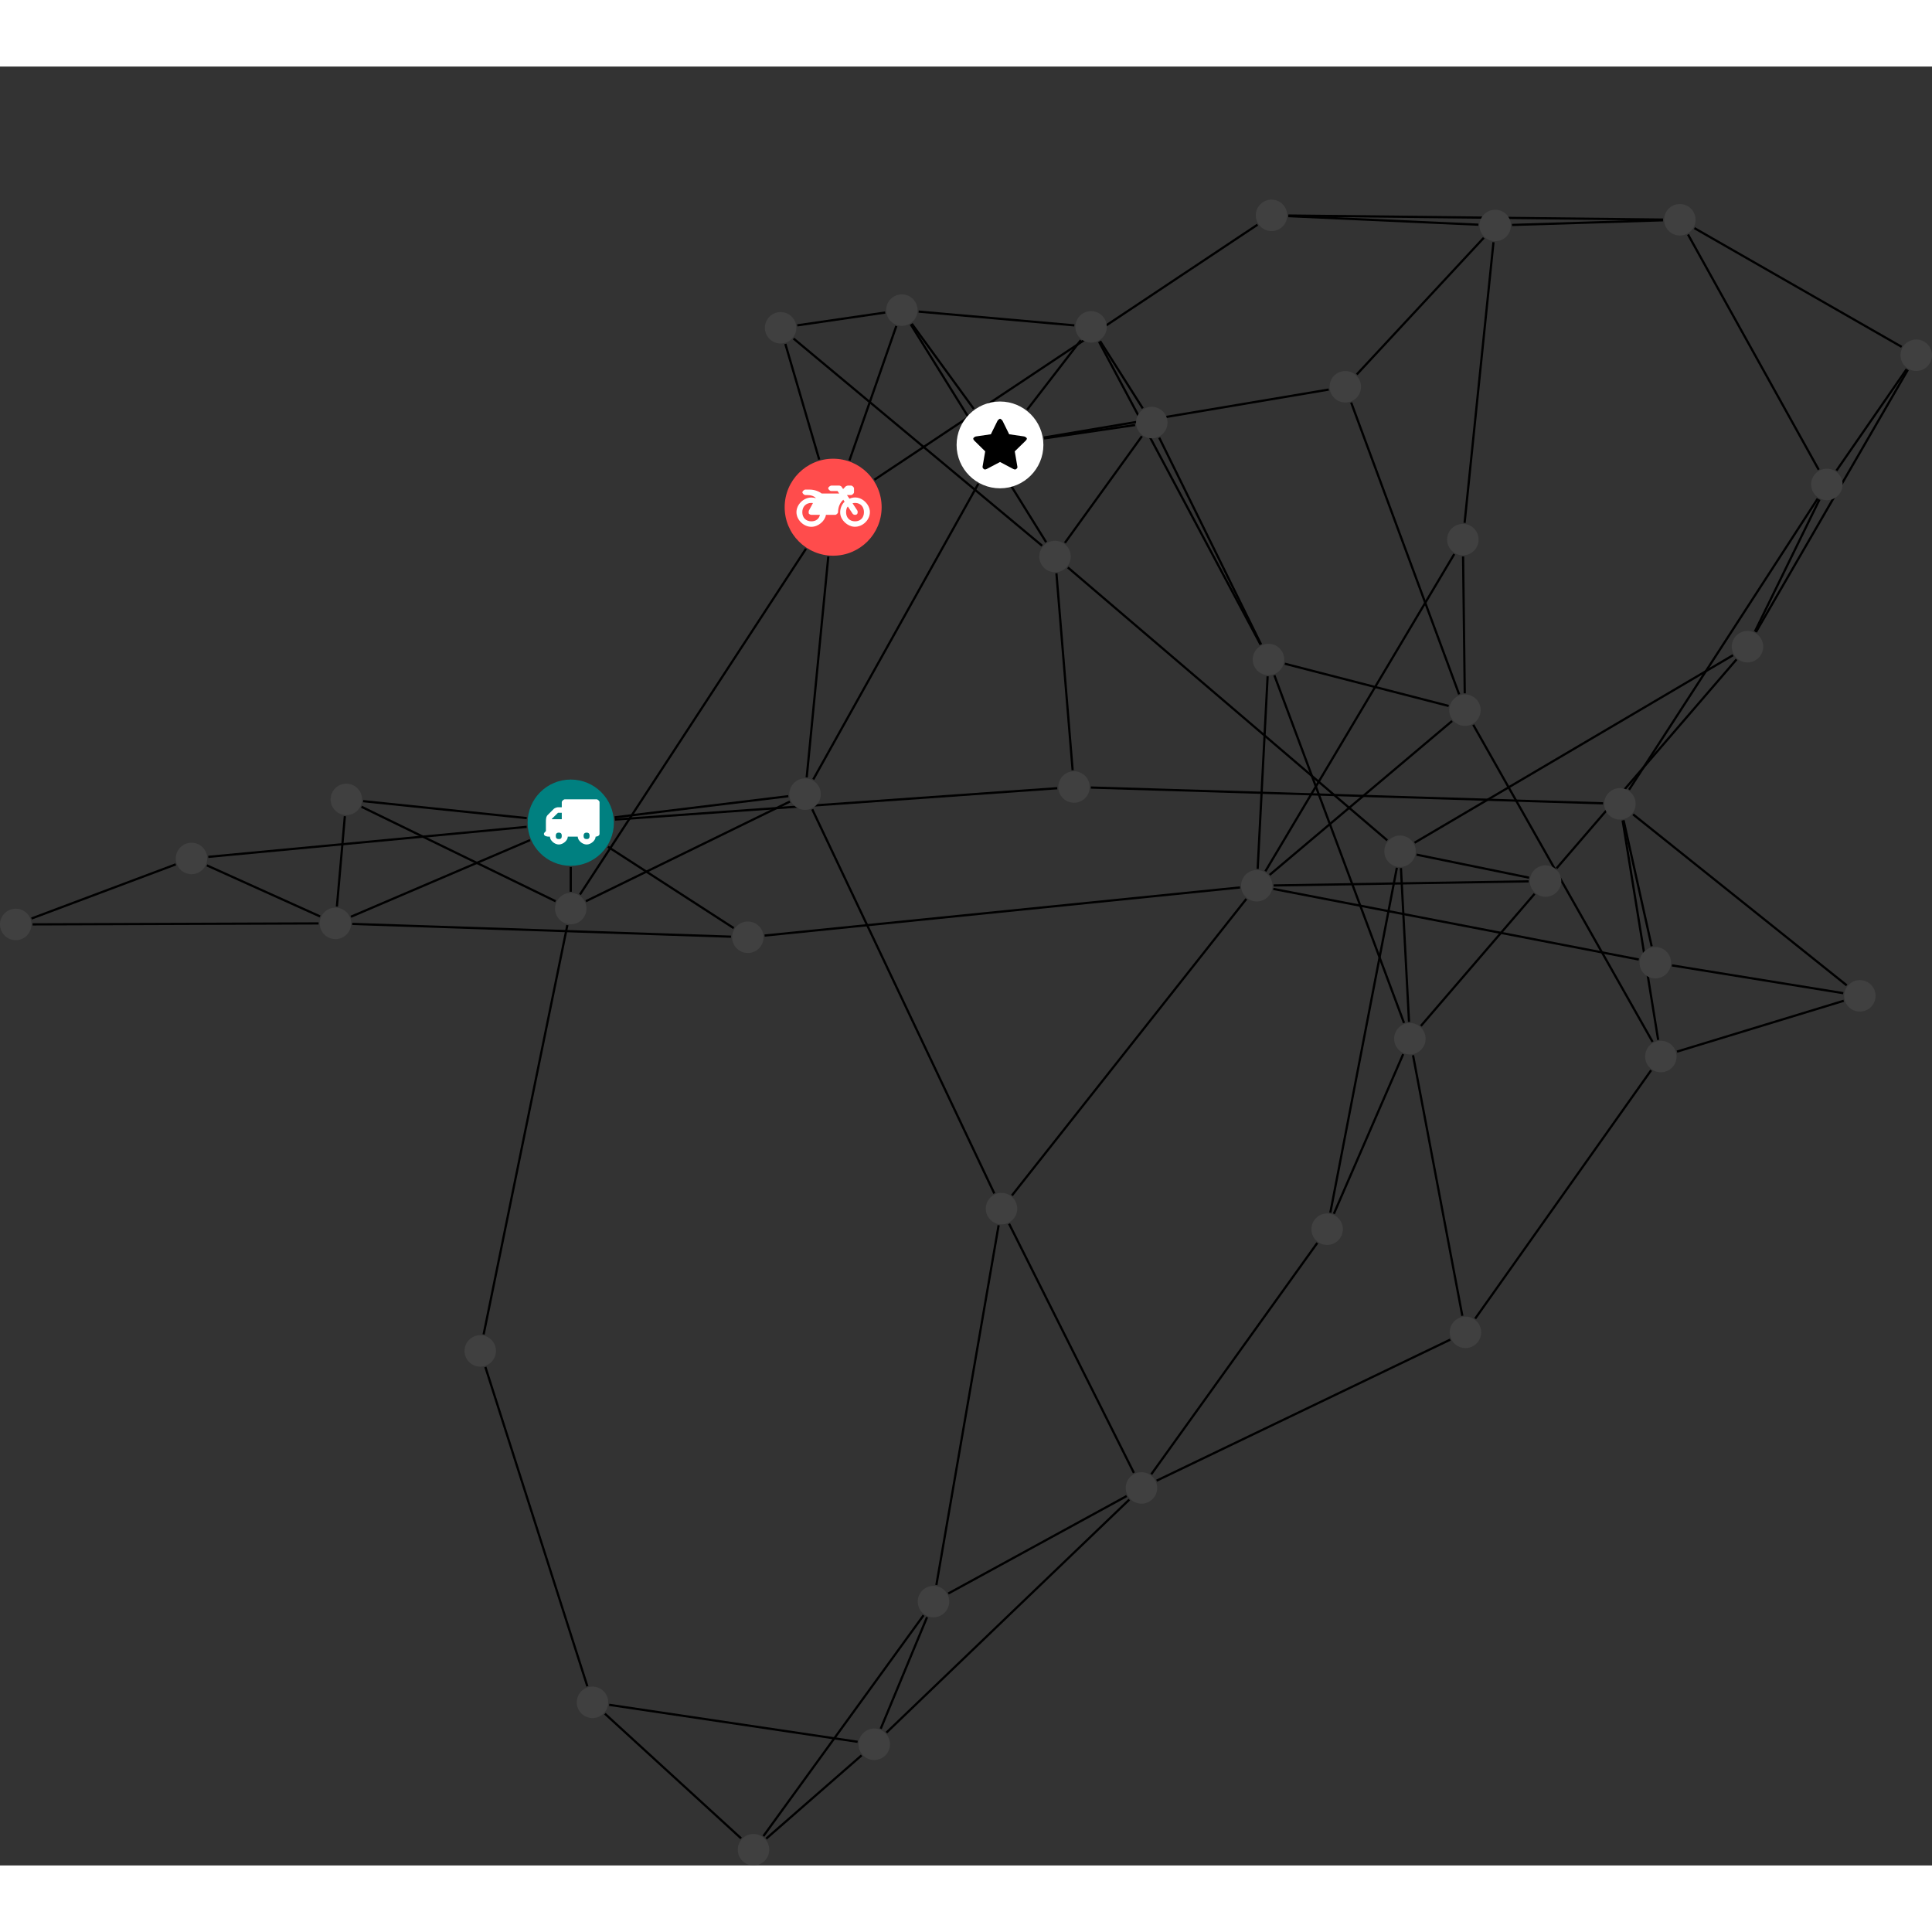 <?xml version="1.0" encoding="UTF-8"?>
<svg xmlns="http://www.w3.org/2000/svg" xmlns:xlink="http://www.w3.org/1999/xlink" width="346.134pt" height="346.134pt" viewBox="0.000 -23.844 346.134 322.290" version="1.1">
<rect x="0.000" y="-23.844" width="346.134" height="322.290" fill="#333333" stroke="none"/>
<defs>
<g>
<symbol overflow="visible" id="glyph0-0">
<path style="stroke:none;" d="M 1.422 -0.75 L 1.422 -7.922 L 3.562 -7.922 L 3.562 -0.891 L 1.422 -0.891 Z M 0.625 0 L 4.531 0 L 4.531 -8.812 L 0.438 -8.812 L 0.438 0 Z M 0.625 0 "/>
</symbol>
<symbol overflow="visible" id="glyph0-1">
<path style="stroke:none;" d="M 3.375 -0.844 C 3.375 -0.453 3.234 -0.266 2.844 -0.266 C 2.469 -0.266 2.297 -0.453 2.297 -0.844 C 2.297 -1.219 2.469 -1.422 2.844 -1.422 C 3.234 -1.422 3.375 -1.219 3.375 -0.844 Z M 1.594 -3.688 L 1.594 -3.859 C 1.594 -3.875 1.578 -3.875 1.594 -3.891 L 2.688 -4.969 C 2.703 -5 2.656 -4.984 2.688 -4.984 L 3.375 -4.984 L 3.375 -3.828 L 1.594 -3.828 Z M 8.359 -0.844 C 8.359 -0.453 8.219 -0.266 7.828 -0.266 C 7.453 -0.266 7.281 -0.453 7.281 -0.844 C 7.281 -1.219 7.453 -1.422 7.828 -1.422 C 8.219 -1.422 8.359 -1.219 8.359 -0.844 Z M 10.141 -6.891 C 10.141 -7.094 9.812 -7.391 9.609 -7.391 L 3.922 -7.391 C 3.719 -7.391 3.375 -7.094 3.375 -6.891 L 3.375 -5.969 L 2.672 -5.969 C 2.469 -5.969 2.078 -5.812 1.938 -5.672 L 0.844 -4.578 C 0.531 -4.266 0.531 -3.734 0.531 -3.328 L 0.531 -1.688 C 0.516 -1.688 0.172 -1.391 0.172 -1.203 C 0.172 -0.781 0.781 -0.703 1.062 -0.703 L 1.25 -0.703 C 1.25 -0.047 2.062 0.703 2.844 0.703 C 3.641 0.703 4.453 -0.047 4.453 -0.703 L 6.234 -0.703 C 6.234 -0.047 7.047 0.703 7.828 0.703 C 8.625 0.703 9.438 -0.047 9.438 -0.703 C 9.547 -0.703 10.141 -0.781 10.141 -1.203 Z M 10.141 -6.891 "/>
</symbol>
<symbol overflow="visible" id="glyph0-2">
<path style="stroke:none;" d="M 12.969 -2.906 C 12.844 -3.984 11.859 -5.016 10.781 -5.219 C 10.234 -5.328 9.703 -5.219 9.328 -5.031 L 8.875 -5.688 L 9.609 -5.688 C 9.812 -5.688 10.141 -5.984 10.141 -6.188 L 10.141 -6.891 C 10.141 -7.094 9.812 -7.391 9.609 -7.391 L 9.047 -7.391 C 8.969 -7.391 8.734 -7.312 8.656 -7.25 L 8.188 -6.766 L 7.891 -7.203 C 7.828 -7.281 7.594 -7.391 7.484 -7.391 L 6.078 -7.391 C 5.906 -7.391 5.547 -7.125 5.516 -6.953 C 5.484 -6.734 5.828 -6.406 6.047 -6.406 L 7.188 -6.406 L 7.484 -5.969 L 4.344 -5.969 C 4.141 -6.125 3.375 -6.672 2.141 -6.672 L 1.422 -6.672 C 1.219 -6.672 0.891 -6.375 0.891 -6.188 C 0.891 -5.984 1.219 -5.688 1.422 -5.688 L 1.781 -5.688 C 2.484 -5.688 2.906 -5.516 3.281 -5.188 L 3.25 -5.141 C 3.078 -5.188 2.797 -5.25 2.5 -5.25 C 1.109 -5.25 -0.172 -4 -0.172 -2.625 C -0.172 -1.25 1.109 0 2.5 0 C 3.75 0 4.953 -1.062 5.109 -2.141 L 6.766 -2.141 C 6.969 -2.141 7.281 -2.438 7.281 -2.625 C 7.281 -3.609 7.688 -4.391 8.219 -4.844 L 8.453 -4.5 C 7.969 -4.062 7.578 -3.203 7.672 -2.359 C 7.781 -1.172 8.969 -0.094 10.141 -0.016 C 11.703 0.094 13.156 -1.344 12.969 -2.906 Z M 2.5 -0.984 C 1.516 -0.984 0.875 -1.641 0.875 -2.625 C 0.875 -3.594 1.516 -4.281 2.5 -4.281 C 2.672 -4.281 2.844 -4.234 2.781 -4.25 L 2.047 -2.891 C 2 -2.781 2 -2.469 2.047 -2.359 C 2.125 -2.25 2.375 -2.141 2.5 -2.141 L 4.031 -2.141 C 3.891 -1.453 3.344 -0.984 2.5 -0.984 Z M 10.328 -0.984 C 9.344 -0.984 8.719 -1.641 8.719 -2.625 C 8.719 -3.109 8.859 -3.469 9.031 -3.641 L 9.906 -2.328 C 9.969 -2.219 10.203 -2.141 10.328 -2.141 C 10.391 -2.141 10.594 -2.188 10.641 -2.234 C 10.812 -2.344 10.844 -2.75 10.734 -2.922 L 9.875 -4.219 C 9.859 -4.219 10.094 -4.281 10.328 -4.281 C 11.297 -4.281 11.922 -3.594 11.922 -2.625 C 11.922 -1.641 11.297 -0.984 10.328 -0.984 Z M 10.328 -0.984 "/>
</symbol>
<symbol overflow="visible" id="glyph0-3">
<path style="stroke:none;" d="M 9.438 -5.078 C 9.438 -5.25 9.078 -5.453 8.938 -5.469 L 6.266 -5.859 L 5.078 -8.266 C 5.031 -8.375 4.75 -8.641 4.625 -8.641 C 4.5 -8.641 4.234 -8.375 4.172 -8.266 L 2.984 -5.859 L 0.312 -5.469 C 0.172 -5.453 -0.172 -5.25 -0.172 -5.078 C -0.172 -4.969 -0.062 -4.781 0.016 -4.719 L 1.969 -2.797 L 1.5 -0.062 C 1.5 -0.016 1.5 0.016 1.5 0.047 C 1.5 0.203 1.75 0.453 1.906 0.453 C 1.984 0.453 2.188 0.406 2.25 0.359 L 4.625 -0.891 L 7 0.359 C 7.062 0.406 7.266 0.453 7.344 0.453 C 7.5 0.453 7.75 0.203 7.75 0.047 C 7.75 0.016 7.75 -0.016 7.734 -0.062 L 7.266 -2.797 L 9.234 -4.719 C 9.297 -4.781 9.438 -4.969 9.438 -5.078 Z M 9.438 -5.078 "/>
</symbol>
</g>
<clipPath id="clip1">
  <path d="M 308 24 L 346.133 24 L 346.133 84 L 308 84 Z M 308 24 "/>
</clipPath>
<clipPath id="clip2">
  <path d="M 323 24 L 346.133 24 L 346.133 55 L 323 55 Z M 323 24 "/>
</clipPath>
<clipPath id="clip3">
  <path d="M 297 0 L 346.133 0 L 346.133 33 L 297 33 Z M 297 0 "/>
</clipPath>
<clipPath id="clip4">
  <path d="M 102 265 L 139 265 L 139 298.445 L 102 298.445 Z M 102 265 "/>
</clipPath>
<clipPath id="clip5">
  <path d="M 131 273 L 160 273 L 160 298.445 L 131 298.445 Z M 131 273 "/>
</clipPath>
<clipPath id="clip6">
  <path d="M 131 247 L 172 247 L 172 298.445 L 131 298.445 Z M 131 247 "/>
</clipPath>
<clipPath id="clip7">
  <path d="M 340 25 L 346.133 25 L 346.133 31 L 340 31 Z M 340 25 "/>
</clipPath>
<clipPath id="clip8">
  <path d="M 132 292 L 138 292 L 138 298.445 L 132 298.445 Z M 132 292 "/>
</clipPath>
</defs>
<g id="surface1">
<path style="fill:none;stroke-width:0.399;stroke-linecap:butt;stroke-linejoin:miter;stroke:rgb(0%,0%,0%);stroke-opacity:1;stroke-miterlimit:10;" d="M -0 -7.928 L -0 -12.373 " transform="matrix(1,0,0,-1,102.254,111.627)"/>
<path style="fill:none;stroke-width:0.399;stroke-linecap:butt;stroke-linejoin:miter;stroke:rgb(0%,0%,0%);stroke-opacity:1;stroke-miterlimit:10;" d="M 7.871 0.959 L 38.984 4.752 " transform="matrix(1,0,0,-1,102.254,111.627)"/>
<path style="fill:none;stroke-width:0.399;stroke-linecap:butt;stroke-linejoin:miter;stroke:rgb(0%,0%,0%);stroke-opacity:1;stroke-miterlimit:10;" d="M 6.656 -4.307 L 29.195 -18.885 " transform="matrix(1,0,0,-1,102.254,111.627)"/>
<path style="fill:none;stroke-width:0.399;stroke-linecap:butt;stroke-linejoin:miter;stroke:rgb(0%,0%,0%);stroke-opacity:1;stroke-miterlimit:10;" d="M 7.91 0.561 L 87.156 6.178 " transform="matrix(1,0,0,-1,102.254,111.627)"/>
<path style="fill:none;stroke-width:0.399;stroke-linecap:butt;stroke-linejoin:miter;stroke:rgb(0%,0%,0%);stroke-opacity:1;stroke-miterlimit:10;" d="M -7.895 -0.744 L -64.938 -6.123 " transform="matrix(1,0,0,-1,102.254,111.627)"/>
<path style="fill:none;stroke-width:0.399;stroke-linecap:butt;stroke-linejoin:miter;stroke:rgb(0%,0%,0%);stroke-opacity:1;stroke-miterlimit:10;" d="M -7.289 -3.119 L -39.383 -16.85 " transform="matrix(1,0,0,-1,102.254,111.627)"/>
<path style="fill:none;stroke-width:0.399;stroke-linecap:butt;stroke-linejoin:miter;stroke:rgb(0%,0%,0%);stroke-opacity:1;stroke-miterlimit:10;" d="M -7.887 0.818 L -37.199 3.861 " transform="matrix(1,0,0,-1,102.254,111.627)"/>
<path style="fill:none;stroke-width:0.399;stroke-linecap:butt;stroke-linejoin:miter;stroke:rgb(0%,0%,0%);stroke-opacity:1;stroke-miterlimit:10;" d="M 2.711 -14.068 L 39.266 3.791 " transform="matrix(1,0,0,-1,102.254,111.627)"/>
<path style="fill:none;stroke-width:0.399;stroke-linecap:butt;stroke-linejoin:miter;stroke:rgb(0%,0%,0%);stroke-opacity:1;stroke-miterlimit:10;" d="M 1.652 -12.865 L 42.148 49.084 " transform="matrix(1,0,0,-1,102.254,111.627)"/>
<path style="fill:none;stroke-width:0.399;stroke-linecap:butt;stroke-linejoin:miter;stroke:rgb(0%,0%,0%);stroke-opacity:1;stroke-miterlimit:10;" d="M -0.606 -18.35 L -15.609 -91.682 " transform="matrix(1,0,0,-1,102.254,111.627)"/>
<path style="fill:none;stroke-width:0.399;stroke-linecap:butt;stroke-linejoin:miter;stroke:rgb(0%,0%,0%);stroke-opacity:1;stroke-miterlimit:10;" d="M -2.715 -14.072 L -37.488 2.854 " transform="matrix(1,0,0,-1,102.254,111.627)"/>
<path style="fill:none;stroke-width:0.399;stroke-linecap:butt;stroke-linejoin:miter;stroke:rgb(0%,0%,0%);stroke-opacity:1;stroke-miterlimit:10;" d="M 42.273 8.119 L 46.144 47.678 " transform="matrix(1,0,0,-1,102.254,111.627)"/>
<path style="fill:none;stroke-width:0.399;stroke-linecap:butt;stroke-linejoin:miter;stroke:rgb(0%,0%,0%);stroke-opacity:1;stroke-miterlimit:10;" d="M 43.449 7.752 L 73.019 60.717 " transform="matrix(1,0,0,-1,102.254,111.627)"/>
<path style="fill:none;stroke-width:0.399;stroke-linecap:butt;stroke-linejoin:miter;stroke:rgb(0%,0%,0%);stroke-opacity:1;stroke-miterlimit:10;" d="M 43.269 2.389 L 75.883 -66.42 " transform="matrix(1,0,0,-1,102.254,111.627)"/>
<path style="fill:none;stroke-width:0.399;stroke-linecap:butt;stroke-linejoin:miter;stroke:rgb(0%,0%,0%);stroke-opacity:1;stroke-miterlimit:10;" d="M 44.516 65.053 L 38.449 85.772 " transform="matrix(1,0,0,-1,102.254,111.627)"/>
<path style="fill:none;stroke-width:0.399;stroke-linecap:butt;stroke-linejoin:miter;stroke:rgb(0%,0%,0%);stroke-opacity:1;stroke-miterlimit:10;" d="M 49.937 64.916 L 58.328 88.982 " transform="matrix(1,0,0,-1,102.254,111.627)"/>
<path style="fill:none;stroke-width:0.399;stroke-linecap:butt;stroke-linejoin:miter;stroke:rgb(0%,0%,0%);stroke-opacity:1;stroke-miterlimit:10;" d="M 54.41 61.447 L 123.039 107.139 " transform="matrix(1,0,0,-1,102.254,111.627)"/>
<path style="fill:none;stroke-width:0.399;stroke-linecap:butt;stroke-linejoin:miter;stroke:rgb(0%,0%,0%);stroke-opacity:1;stroke-miterlimit:10;" d="M 40.586 89.104 L 56.336 91.4 " transform="matrix(1,0,0,-1,102.254,111.627)"/>
<path style="fill:none;stroke-width:0.399;stroke-linecap:butt;stroke-linejoin:miter;stroke:rgb(0%,0%,0%);stroke-opacity:1;stroke-miterlimit:10;" d="M 39.918 86.736 L 84.449 49.619 " transform="matrix(1,0,0,-1,102.254,111.627)"/>
<path style="fill:none;stroke-width:0.399;stroke-linecap:butt;stroke-linejoin:miter;stroke:rgb(0%,0%,0%);stroke-opacity:1;stroke-miterlimit:10;" d="M 60.914 89.272 L 85.172 50.252 " transform="matrix(1,0,0,-1,102.254,111.627)"/>
<path style="fill:none;stroke-width:0.399;stroke-linecap:butt;stroke-linejoin:miter;stroke:rgb(0%,0%,0%);stroke-opacity:1;stroke-miterlimit:10;" d="M 61.098 89.397 L 72.211 74.131 " transform="matrix(1,0,0,-1,102.254,111.627)"/>
<path style="fill:none;stroke-width:0.399;stroke-linecap:butt;stroke-linejoin:miter;stroke:rgb(0%,0%,0%);stroke-opacity:1;stroke-miterlimit:10;" d="M 62.328 91.568 L 90.219 89.1 " transform="matrix(1,0,0,-1,102.254,111.627)"/>
<path style="fill:none;stroke-width:0.399;stroke-linecap:butt;stroke-linejoin:miter;stroke:rgb(0%,0%,0%);stroke-opacity:1;stroke-miterlimit:10;" d="M 88.531 50.135 L 102.328 69.24 " transform="matrix(1,0,0,-1,102.254,111.627)"/>
<path style="fill:none;stroke-width:0.399;stroke-linecap:butt;stroke-linejoin:miter;stroke:rgb(0%,0%,0%);stroke-opacity:1;stroke-miterlimit:10;" d="M 89.058 45.729 L 146.281 -3.158 " transform="matrix(1,0,0,-1,102.254,111.627)"/>
<path style="fill:none;stroke-width:0.399;stroke-linecap:butt;stroke-linejoin:miter;stroke:rgb(0%,0%,0%);stroke-opacity:1;stroke-miterlimit:10;" d="M 87.012 44.682 L 89.918 9.4 " transform="matrix(1,0,0,-1,102.254,111.627)"/>
<path style="fill:none;stroke-width:0.399;stroke-linecap:butt;stroke-linejoin:miter;stroke:rgb(0%,0%,0%);stroke-opacity:1;stroke-miterlimit:10;" d="M 84.797 68.846 L 101.109 71.248 " transform="matrix(1,0,0,-1,102.254,111.627)"/>
<path style="fill:none;stroke-width:0.399;stroke-linecap:butt;stroke-linejoin:miter;stroke:rgb(0%,0%,0%);stroke-opacity:1;stroke-miterlimit:10;" d="M 81.777 73.998 L 91.379 86.443 " transform="matrix(1,0,0,-1,102.254,111.627)"/>
<path style="fill:none;stroke-width:0.399;stroke-linecap:butt;stroke-linejoin:miter;stroke:rgb(0%,0%,0%);stroke-opacity:1;stroke-miterlimit:10;" d="M 84.773 69.006 L 135.797 77.6 " transform="matrix(1,0,0,-1,102.254,111.627)"/>
<path style="fill:none;stroke-width:0.399;stroke-linecap:butt;stroke-linejoin:miter;stroke:rgb(0%,0%,0%);stroke-opacity:1;stroke-miterlimit:10;" d="M 102.48 74.236 L 94.84 86.283 " transform="matrix(1,0,0,-1,102.254,111.627)"/>
<path style="fill:none;stroke-width:0.399;stroke-linecap:butt;stroke-linejoin:miter;stroke:rgb(0%,0%,0%);stroke-opacity:1;stroke-miterlimit:10;" d="M 105.43 68.979 L 123.676 31.943 " transform="matrix(1,0,0,-1,102.254,111.627)"/>
<path style="fill:none;stroke-width:0.399;stroke-linecap:butt;stroke-linejoin:miter;stroke:rgb(0%,0%,0%);stroke-opacity:1;stroke-miterlimit:10;" d="M 94.644 86.17 L 123.59 31.9 " transform="matrix(1,0,0,-1,102.254,111.627)"/>
<path style="fill:none;stroke-width:0.399;stroke-linecap:butt;stroke-linejoin:miter;stroke:rgb(0%,0%,0%);stroke-opacity:1;stroke-miterlimit:10;" d="M 126.062 26.408 L 149.285 -35.873 " transform="matrix(1,0,0,-1,102.254,111.627)"/>
<path style="fill:none;stroke-width:0.399;stroke-linecap:butt;stroke-linejoin:miter;stroke:rgb(0%,0%,0%);stroke-opacity:1;stroke-miterlimit:10;" d="M 127.93 28.482 L 157.285 20.916 " transform="matrix(1,0,0,-1,102.254,111.627)"/>
<path style="fill:none;stroke-width:0.399;stroke-linecap:butt;stroke-linejoin:miter;stroke:rgb(0%,0%,0%);stroke-opacity:1;stroke-miterlimit:10;" d="M 124.851 26.225 L 123.066 -8.279 " transform="matrix(1,0,0,-1,102.254,111.627)"/>
<path style="fill:none;stroke-width:0.399;stroke-linecap:butt;stroke-linejoin:miter;stroke:rgb(0%,0%,0%);stroke-opacity:1;stroke-miterlimit:10;" d="M 136.719 -70.064 L 149.137 -41.467 " transform="matrix(1,0,0,-1,102.254,111.627)"/>
<path style="fill:none;stroke-width:0.399;stroke-linecap:butt;stroke-linejoin:miter;stroke:rgb(0%,0%,0%);stroke-opacity:1;stroke-miterlimit:10;" d="M 136.086 -69.869 L 148.004 -8.08 " transform="matrix(1,0,0,-1,102.254,111.627)"/>
<path style="fill:none;stroke-width:0.399;stroke-linecap:butt;stroke-linejoin:miter;stroke:rgb(0%,0%,0%);stroke-opacity:1;stroke-miterlimit:10;" d="M 133.754 -75.283 L 104.008 -116.736 " transform="matrix(1,0,0,-1,102.254,111.627)"/>
<path style="fill:none;stroke-width:0.399;stroke-linecap:butt;stroke-linejoin:miter;stroke:rgb(0%,0%,0%);stroke-opacity:1;stroke-miterlimit:10;" d="M 150.184 -35.685 L 148.734 -8.131 " transform="matrix(1,0,0,-1,102.254,111.627)"/>
<path style="fill:none;stroke-width:0.399;stroke-linecap:butt;stroke-linejoin:miter;stroke:rgb(0%,0%,0%);stroke-opacity:1;stroke-miterlimit:10;" d="M 152.309 -36.412 L 172.676 -12.744 " transform="matrix(1,0,0,-1,102.254,111.627)"/>
<path style="fill:none;stroke-width:0.399;stroke-linecap:butt;stroke-linejoin:miter;stroke:rgb(0%,0%,0%);stroke-opacity:1;stroke-miterlimit:10;" d="M 150.902 -41.666 L 159.734 -88.342 " transform="matrix(1,0,0,-1,102.254,111.627)"/>
<path style="fill:none;stroke-width:0.399;stroke-linecap:butt;stroke-linejoin:miter;stroke:rgb(0%,0%,0%);stroke-opacity:1;stroke-miterlimit:10;" d="M 151.531 -5.725 L 171.687 -9.853 " transform="matrix(1,0,0,-1,102.254,111.627)"/>
<path style="fill:none;stroke-width:0.399;stroke-linecap:butt;stroke-linejoin:miter;stroke:rgb(0%,0%,0%);stroke-opacity:1;stroke-miterlimit:10;" d="M 151.176 -3.588 L 208.226 30.006 " transform="matrix(1,0,0,-1,102.254,111.627)"/>
<path style="fill:none;stroke-width:0.399;stroke-linecap:butt;stroke-linejoin:miter;stroke:rgb(0%,0%,0%);stroke-opacity:1;stroke-miterlimit:10;" d="M 176.613 -8.174 L 208.859 29.252 " transform="matrix(1,0,0,-1,102.254,111.627)"/>
<path style="fill:none;stroke-width:0.399;stroke-linecap:butt;stroke-linejoin:miter;stroke:rgb(0%,0%,0%);stroke-opacity:1;stroke-miterlimit:10;" d="M 171.625 -10.506 L 125.926 -11.244 " transform="matrix(1,0,0,-1,102.254,111.627)"/>
<g clip-path="url(#clip1)" clip-rule="nonzero">
<path style="fill:none;stroke-width:0.399;stroke-linecap:butt;stroke-linejoin:miter;stroke:rgb(0%,0%,0%);stroke-opacity:1;stroke-miterlimit:10;" d="M 212.34 34.147 L 239.555 81.139 " transform="matrix(1,0,0,-1,102.254,111.627)"/>
</g>
<path style="fill:none;stroke-width:0.399;stroke-linecap:butt;stroke-linejoin:miter;stroke:rgb(0%,0%,0%);stroke-opacity:1;stroke-miterlimit:10;" d="M 212.152 34.248 L 223.723 57.893 " transform="matrix(1,0,0,-1,102.254,111.627)"/>
<g clip-path="url(#clip2)" clip-rule="nonzero">
<path style="fill:none;stroke-width:0.399;stroke-linecap:butt;stroke-linejoin:miter;stroke:rgb(0%,0%,0%);stroke-opacity:1;stroke-miterlimit:10;" d="M 239.348 81.272 L 226.766 63.084 " transform="matrix(1,0,0,-1,102.254,111.627)"/>
</g>
<g clip-path="url(#clip3)" clip-rule="nonzero">
<path style="fill:none;stroke-width:0.399;stroke-linecap:butt;stroke-linejoin:miter;stroke:rgb(0%,0%,0%);stroke-opacity:1;stroke-miterlimit:10;" d="M 238.445 85.252 L 201.32 106.518 " transform="matrix(1,0,0,-1,102.254,111.627)"/>
</g>
<path style="fill:none;stroke-width:0.399;stroke-linecap:butt;stroke-linejoin:miter;stroke:rgb(0%,0%,0%);stroke-opacity:1;stroke-miterlimit:10;" d="M 223.582 63.24 L 200.168 105.381 " transform="matrix(1,0,0,-1,102.254,111.627)"/>
<path style="fill:none;stroke-width:0.399;stroke-linecap:butt;stroke-linejoin:miter;stroke:rgb(0%,0%,0%);stroke-opacity:1;stroke-miterlimit:10;" d="M 223.406 58.068 L 189.609 5.912 " transform="matrix(1,0,0,-1,102.254,111.627)"/>
<path style="fill:none;stroke-width:0.399;stroke-linecap:butt;stroke-linejoin:miter;stroke:rgb(0%,0%,0%);stroke-opacity:1;stroke-miterlimit:10;" d="M 195.687 108.053 L 128.566 108.779 " transform="matrix(1,0,0,-1,102.254,111.627)"/>
<path style="fill:none;stroke-width:0.399;stroke-linecap:butt;stroke-linejoin:miter;stroke:rgb(0%,0%,0%);stroke-opacity:1;stroke-miterlimit:10;" d="M 195.687 107.928 L 168.641 107.092 " transform="matrix(1,0,0,-1,102.254,111.627)"/>
<path style="fill:none;stroke-width:0.399;stroke-linecap:butt;stroke-linejoin:miter;stroke:rgb(0%,0%,0%);stroke-opacity:1;stroke-miterlimit:10;" d="M 128.562 108.674 L 162.613 107.135 " transform="matrix(1,0,0,-1,102.254,111.627)"/>
<path style="fill:none;stroke-width:0.399;stroke-linecap:butt;stroke-linejoin:miter;stroke:rgb(0%,0%,0%);stroke-opacity:1;stroke-miterlimit:10;" d="M 163.574 104.787 L 140.824 80.311 " transform="matrix(1,0,0,-1,102.254,111.627)"/>
<path style="fill:none;stroke-width:0.399;stroke-linecap:butt;stroke-linejoin:miter;stroke:rgb(0%,0%,0%);stroke-opacity:1;stroke-miterlimit:10;" d="M 165.316 103.998 L 160.141 53.721 " transform="matrix(1,0,0,-1,102.254,111.627)"/>
<path style="fill:none;stroke-width:0.399;stroke-linecap:butt;stroke-linejoin:miter;stroke:rgb(0%,0%,0%);stroke-opacity:1;stroke-miterlimit:10;" d="M 139.82 75.272 L 159.16 22.994 " transform="matrix(1,0,0,-1,102.254,111.627)"/>
<path style="fill:none;stroke-width:0.399;stroke-linecap:butt;stroke-linejoin:miter;stroke:rgb(0%,0%,0%);stroke-opacity:1;stroke-miterlimit:10;" d="M 159.871 47.701 L 160.168 23.182 " transform="matrix(1,0,0,-1,102.254,111.627)"/>
<path style="fill:none;stroke-width:0.399;stroke-linecap:butt;stroke-linejoin:miter;stroke:rgb(0%,0%,0%);stroke-opacity:1;stroke-miterlimit:10;" d="M 158.289 48.127 L 124.453 -8.701 " transform="matrix(1,0,0,-1,102.254,111.627)"/>
<path style="fill:none;stroke-width:0.399;stroke-linecap:butt;stroke-linejoin:miter;stroke:rgb(0%,0%,0%);stroke-opacity:1;stroke-miterlimit:10;" d="M 157.898 18.221 L 125.215 -9.35 " transform="matrix(1,0,0,-1,102.254,111.627)"/>
<path style="fill:none;stroke-width:0.399;stroke-linecap:butt;stroke-linejoin:miter;stroke:rgb(0%,0%,0%);stroke-opacity:1;stroke-miterlimit:10;" d="M 161.691 17.537 L 193.82 -39.264 " transform="matrix(1,0,0,-1,102.254,111.627)"/>
<path style="fill:none;stroke-width:0.399;stroke-linecap:butt;stroke-linejoin:miter;stroke:rgb(0%,0%,0%);stroke-opacity:1;stroke-miterlimit:10;" d="M 119.906 -11.6 L 34.73 -20.221 " transform="matrix(1,0,0,-1,102.254,111.627)"/>
<path style="fill:none;stroke-width:0.399;stroke-linecap:butt;stroke-linejoin:miter;stroke:rgb(0%,0%,0%);stroke-opacity:1;stroke-miterlimit:10;" d="M 125.871 -11.865 L 191.348 -24.51 " transform="matrix(1,0,0,-1,102.254,111.627)"/>
<path style="fill:none;stroke-width:0.399;stroke-linecap:butt;stroke-linejoin:miter;stroke:rgb(0%,0%,0%);stroke-opacity:1;stroke-miterlimit:10;" d="M 121.035 -13.662 L 79.047 -66.779 " transform="matrix(1,0,0,-1,102.254,111.627)"/>
<path style="fill:none;stroke-width:0.399;stroke-linecap:butt;stroke-linejoin:miter;stroke:rgb(0%,0%,0%);stroke-opacity:1;stroke-miterlimit:10;" d="M 28.711 -20.424 L -39.145 -18.135 " transform="matrix(1,0,0,-1,102.254,111.627)"/>
<path style="fill:none;stroke-width:0.399;stroke-linecap:butt;stroke-linejoin:miter;stroke:rgb(0%,0%,0%);stroke-opacity:1;stroke-miterlimit:10;" d="M 197.289 -25.564 L 227.98 -30.541 " transform="matrix(1,0,0,-1,102.254,111.627)"/>
<path style="fill:none;stroke-width:0.399;stroke-linecap:butt;stroke-linejoin:miter;stroke:rgb(0%,0%,0%);stroke-opacity:1;stroke-miterlimit:10;" d="M 193.652 -22.139 L 188.625 0.432 " transform="matrix(1,0,0,-1,102.254,111.627)"/>
<path style="fill:none;stroke-width:0.399;stroke-linecap:butt;stroke-linejoin:miter;stroke:rgb(0%,0%,0%);stroke-opacity:1;stroke-miterlimit:10;" d="M 228.601 -29.139 L 190.324 1.494 " transform="matrix(1,0,0,-1,102.254,111.627)"/>
<path style="fill:none;stroke-width:0.399;stroke-linecap:butt;stroke-linejoin:miter;stroke:rgb(0%,0%,0%);stroke-opacity:1;stroke-miterlimit:10;" d="M 228.07 -31.904 L 198.191 -41.014 " transform="matrix(1,0,0,-1,102.254,111.627)"/>
<path style="fill:none;stroke-width:0.399;stroke-linecap:butt;stroke-linejoin:miter;stroke:rgb(0%,0%,0%);stroke-opacity:1;stroke-miterlimit:10;" d="M 188.453 0.4 L 194.82 -38.912 " transform="matrix(1,0,0,-1,102.254,111.627)"/>
<path style="fill:none;stroke-width:0.399;stroke-linecap:butt;stroke-linejoin:miter;stroke:rgb(0%,0%,0%);stroke-opacity:1;stroke-miterlimit:10;" d="M 184.953 3.471 L 93.18 6.299 " transform="matrix(1,0,0,-1,102.254,111.627)"/>
<path style="fill:none;stroke-width:0.399;stroke-linecap:butt;stroke-linejoin:miter;stroke:rgb(0%,0%,0%);stroke-opacity:1;stroke-miterlimit:10;" d="M 193.559 -44.353 L 162.039 -88.846 " transform="matrix(1,0,0,-1,102.254,111.627)"/>
<path style="fill:none;stroke-width:0.399;stroke-linecap:butt;stroke-linejoin:miter;stroke:rgb(0%,0%,0%);stroke-opacity:1;stroke-miterlimit:10;" d="M -15.297 -97.514 L 2.976 -154.721 " transform="matrix(1,0,0,-1,102.254,111.627)"/>
<path style="fill:none;stroke-width:0.399;stroke-linecap:butt;stroke-linejoin:miter;stroke:rgb(0%,0%,0%);stroke-opacity:1;stroke-miterlimit:10;" d="M 157.574 -92.611 L 104.969 -117.881 " transform="matrix(1,0,0,-1,102.254,111.627)"/>
<g clip-path="url(#clip4)" clip-rule="nonzero">
<path style="fill:none;stroke-width:0.399;stroke-linecap:butt;stroke-linejoin:miter;stroke:rgb(0%,0%,0%);stroke-opacity:1;stroke-miterlimit:10;" d="M 6.121 -159.635 L 30.519 -181.967 " transform="matrix(1,0,0,-1,102.254,111.627)"/>
</g>
<path style="fill:none;stroke-width:0.399;stroke-linecap:butt;stroke-linejoin:miter;stroke:rgb(0%,0%,0%);stroke-opacity:1;stroke-miterlimit:10;" d="M 6.883 -158.041 L 51.394 -164.666 " transform="matrix(1,0,0,-1,102.254,111.627)"/>
<g clip-path="url(#clip5)" clip-rule="nonzero">
<path style="fill:none;stroke-width:0.399;stroke-linecap:butt;stroke-linejoin:miter;stroke:rgb(0%,0%,0%);stroke-opacity:1;stroke-miterlimit:10;" d="M 35.016 -182.018 L 52.105 -167.096 " transform="matrix(1,0,0,-1,102.254,111.627)"/>
</g>
<g clip-path="url(#clip6)" clip-rule="nonzero">
<path style="fill:none;stroke-width:0.399;stroke-linecap:butt;stroke-linejoin:miter;stroke:rgb(0%,0%,0%);stroke-opacity:1;stroke-miterlimit:10;" d="M 34.516 -181.56 L 63.215 -141.99 " transform="matrix(1,0,0,-1,102.254,111.627)"/>
</g>
<path style="fill:none;stroke-width:0.399;stroke-linecap:butt;stroke-linejoin:miter;stroke:rgb(0%,0%,0%);stroke-opacity:1;stroke-miterlimit:10;" d="M 55.535 -162.322 L 63.832 -142.334 " transform="matrix(1,0,0,-1,102.254,111.627)"/>
<path style="fill:none;stroke-width:0.399;stroke-linecap:butt;stroke-linejoin:miter;stroke:rgb(0%,0%,0%);stroke-opacity:1;stroke-miterlimit:10;" d="M 56.555 -163.021 L 100.07 -121.275 " transform="matrix(1,0,0,-1,102.254,111.627)"/>
<path style="fill:none;stroke-width:0.399;stroke-linecap:butt;stroke-linejoin:miter;stroke:rgb(0%,0%,0%);stroke-opacity:1;stroke-miterlimit:10;" d="M 67.637 -138.1 L 99.598 -120.635 " transform="matrix(1,0,0,-1,102.254,111.627)"/>
<path style="fill:none;stroke-width:0.399;stroke-linecap:butt;stroke-linejoin:miter;stroke:rgb(0%,0%,0%);stroke-opacity:1;stroke-miterlimit:10;" d="M 65.504 -136.572 L 76.66 -72.119 " transform="matrix(1,0,0,-1,102.254,111.627)"/>
<path style="fill:none;stroke-width:0.399;stroke-linecap:butt;stroke-linejoin:miter;stroke:rgb(0%,0%,0%);stroke-opacity:1;stroke-miterlimit:10;" d="M 100.894 -116.486 L 78.527 -71.846 " transform="matrix(1,0,0,-1,102.254,111.627)"/>
<path style="fill:none;stroke-width:0.399;stroke-linecap:butt;stroke-linejoin:miter;stroke:rgb(0%,0%,0%);stroke-opacity:1;stroke-miterlimit:10;" d="M -96.609 -17.166 L -70.77 -7.467 " transform="matrix(1,0,0,-1,102.254,111.627)"/>
<path style="fill:none;stroke-width:0.399;stroke-linecap:butt;stroke-linejoin:miter;stroke:rgb(0%,0%,0%);stroke-opacity:1;stroke-miterlimit:10;" d="M -96.418 -18.217 L -45.176 -18.045 " transform="matrix(1,0,0,-1,102.254,111.627)"/>
<path style="fill:none;stroke-width:0.399;stroke-linecap:butt;stroke-linejoin:miter;stroke:rgb(0%,0%,0%);stroke-opacity:1;stroke-miterlimit:10;" d="M -65.192 -7.646 L -44.91 -16.795 " transform="matrix(1,0,0,-1,102.254,111.627)"/>
<path style="fill:none;stroke-width:0.399;stroke-linecap:butt;stroke-linejoin:miter;stroke:rgb(0%,0%,0%);stroke-opacity:1;stroke-miterlimit:10;" d="M -41.895 -15.029 L -40.469 1.166 " transform="matrix(1,0,0,-1,102.254,111.627)"/>
<path style=" stroke:none;fill-rule:nonzero;fill:rgb(0%,50%,50%);fill-opacity:1;" d="M 109.984 111.629 C 109.984 107.359 106.523 103.898 102.254 103.898 C 97.984 103.898 94.523 107.359 94.523 111.629 C 94.523 115.895 97.984 119.355 102.254 119.355 C 106.523 119.355 109.984 115.895 109.984 111.629 Z M 109.984 111.629 "/>
<g style="fill:rgb(100%,100%,100%);fill-opacity:1;">
  <use xlink:href="#glyph0-1" x="97.272" y="114.83"/>
</g>
<path style=" stroke:none;fill-rule:nonzero;fill:rgb(25%,25%,25%);fill-opacity:1;" d="M 105.07 127.02 C 105.07 125.461 103.809 124.199 102.254 124.199 C 100.699 124.199 99.438 125.461 99.438 127.02 C 99.438 128.574 100.699 129.836 102.254 129.836 C 103.809 129.836 105.07 128.574 105.07 127.02 Z M 105.07 127.02 "/>
<path style=" stroke:none;fill-rule:nonzero;fill:rgb(25%,25%,25%);fill-opacity:1;" d="M 147.051 106.512 C 147.051 104.953 145.789 103.691 144.23 103.691 C 142.676 103.691 141.414 104.953 141.414 106.512 C 141.414 108.066 142.676 109.328 144.23 109.328 C 145.789 109.328 147.051 108.066 147.051 106.512 Z M 147.051 106.512 "/>
<path style=" stroke:none;fill-rule:nonzero;fill:rgb(100%,29.999%,29.999%);fill-opacity:1;" d="M 157.953 55.105 C 157.953 50.309 154.062 46.418 149.266 46.418 C 144.469 46.418 140.578 50.309 140.578 55.105 C 140.578 59.902 144.469 63.793 149.266 63.793 C 154.062 63.793 157.953 59.902 157.953 55.105 Z M 157.953 55.105 "/>
<g style="fill:rgb(100%,100%,100%);fill-opacity:1;">
  <use xlink:href="#glyph0-2" x="142.864" y="58.617"/>
</g>
<path style=" stroke:none;fill-rule:nonzero;fill:rgb(25%,25%,25%);fill-opacity:1;" d="M 142.672 22.961 C 142.672 21.406 141.41 20.145 139.852 20.145 C 138.297 20.145 137.035 21.406 137.035 22.961 C 137.035 24.516 138.297 25.777 139.852 25.777 C 141.41 25.777 142.672 24.516 142.672 22.961 Z M 142.672 22.961 "/>
<path style=" stroke:none;fill-rule:nonzero;fill:rgb(25%,25%,25%);fill-opacity:1;" d="M 164.391 19.793 C 164.391 18.238 163.129 16.977 161.574 16.977 C 160.02 16.977 158.758 18.238 158.758 19.793 C 158.758 21.352 160.02 22.613 161.574 22.613 C 163.129 22.613 164.391 21.352 164.391 19.793 Z M 164.391 19.793 "/>
<path style=" stroke:none;fill-rule:nonzero;fill:rgb(25%,25%,25%);fill-opacity:1;" d="M 191.836 63.941 C 191.836 62.383 190.574 61.121 189.02 61.121 C 187.461 61.121 186.199 62.383 186.199 63.941 C 186.199 65.496 187.461 66.758 189.02 66.758 C 190.574 66.758 191.836 65.496 191.836 63.941 Z M 191.836 63.941 "/>
<path style=" stroke:none;fill-rule:nonzero;fill:rgb(100%,100%,100%);fill-opacity:1;" d="M 186.934 43.945 C 186.934 39.652 183.453 36.168 179.16 36.168 C 174.867 36.168 171.383 39.652 171.383 43.945 C 171.383 48.238 174.867 51.719 179.16 51.719 C 183.453 51.719 186.934 48.238 186.934 43.945 Z M 186.934 43.945 "/>
<g style="fill:rgb(0%,0%,0%);fill-opacity:1;">
  <use xlink:href="#glyph0-3" x="174.537" y="47.895"/>
</g>
<path style=" stroke:none;fill-rule:nonzero;fill:rgb(25%,25%,25%);fill-opacity:1;" d="M 209.168 39.941 C 209.168 38.383 207.906 37.121 206.348 37.121 C 204.793 37.121 203.531 38.383 203.531 39.941 C 203.531 41.496 204.793 42.758 206.348 42.758 C 207.906 42.758 209.168 41.496 209.168 39.941 Z M 209.168 39.941 "/>
<path style=" stroke:none;fill-rule:nonzero;fill:rgb(25%,25%,25%);fill-opacity:1;" d="M 198.293 22.797 C 198.293 21.238 197.031 19.977 195.477 19.977 C 193.918 19.977 192.656 21.238 192.656 22.797 C 192.656 24.352 193.918 25.613 195.477 25.613 C 197.031 25.613 198.293 24.352 198.293 22.797 Z M 198.293 22.797 "/>
<path style=" stroke:none;fill-rule:nonzero;fill:rgb(25%,25%,25%);fill-opacity:1;" d="M 230.078 82.391 C 230.078 80.832 228.816 79.57 227.262 79.57 C 225.703 79.57 224.441 80.832 224.441 82.391 C 224.441 83.945 225.703 85.207 227.262 85.207 C 228.816 85.207 230.078 83.945 230.078 82.391 Z M 230.078 82.391 "/>
<path style=" stroke:none;fill-rule:nonzero;fill:rgb(25%,25%,25%);fill-opacity:1;" d="M 240.586 184.457 C 240.586 182.902 239.324 181.641 237.766 181.641 C 236.211 181.641 234.949 182.902 234.949 184.457 C 234.949 186.016 236.211 187.277 237.766 187.277 C 239.324 187.277 240.586 186.016 240.586 184.457 Z M 240.586 184.457 "/>
<path style=" stroke:none;fill-rule:nonzero;fill:rgb(25%,25%,25%);fill-opacity:1;" d="M 255.41 150.324 C 255.41 148.77 254.148 147.508 252.594 147.508 C 251.035 147.508 249.773 148.77 249.773 150.324 C 249.773 151.883 251.035 153.145 252.594 153.145 C 254.148 153.145 255.41 151.883 255.41 150.324 Z M 255.41 150.324 "/>
<path style=" stroke:none;fill-rule:nonzero;fill:rgb(25%,25%,25%);fill-opacity:1;" d="M 253.645 116.742 C 253.645 115.188 252.383 113.926 250.824 113.926 C 249.27 113.926 248.008 115.188 248.008 116.742 C 248.008 118.301 249.27 119.562 250.824 119.562 C 252.383 119.562 253.645 118.301 253.645 116.742 Z M 253.645 116.742 "/>
<path style=" stroke:none;fill-rule:nonzero;fill:rgb(25%,25%,25%);fill-opacity:1;" d="M 279.715 122.086 C 279.715 120.527 278.453 119.266 276.895 119.266 C 275.34 119.266 274.078 120.527 274.078 122.086 C 274.078 123.641 275.34 124.902 276.895 124.902 C 278.453 124.902 279.715 123.641 279.715 122.086 Z M 279.715 122.086 "/>
<path style=" stroke:none;fill-rule:nonzero;fill:rgb(25%,25%,25%);fill-opacity:1;" d="M 315.895 80.09 C 315.895 78.535 314.633 77.273 313.078 77.273 C 311.523 77.273 310.262 78.535 310.262 80.09 C 310.262 81.648 311.523 82.91 313.078 82.91 C 314.633 82.91 315.895 81.648 315.895 80.09 Z M 315.895 80.09 "/>
<g clip-path="url(#clip7)" clip-rule="nonzero">
<path style=" stroke:none;fill-rule:nonzero;fill:rgb(25%,25%,25%);fill-opacity:1;" d="M 346.133 27.875 C 346.133 26.32 344.871 25.059 343.316 25.059 C 341.758 25.059 340.496 26.32 340.496 27.875 C 340.496 29.434 341.758 30.695 343.316 30.695 C 344.871 30.695 346.133 29.434 346.133 27.875 Z M 346.133 27.875 "/>
</g>
<path style=" stroke:none;fill-rule:nonzero;fill:rgb(25%,25%,25%);fill-opacity:1;" d="M 330.117 51.023 C 330.117 49.469 328.855 48.207 327.301 48.207 C 325.742 48.207 324.48 49.469 324.48 51.023 C 324.48 52.582 325.742 53.844 327.301 53.844 C 328.855 53.844 330.117 52.582 330.117 51.023 Z M 330.117 51.023 "/>
<path style=" stroke:none;fill-rule:nonzero;fill:rgb(25%,25%,25%);fill-opacity:1;" d="M 303.773 3.609 C 303.773 2.051 302.512 0.789 300.953 0.789 C 299.398 0.789 298.137 2.051 298.137 3.609 C 298.137 5.164 299.398 6.426 300.953 6.426 C 302.512 6.426 303.773 5.164 303.773 3.609 Z M 303.773 3.609 "/>
<path style=" stroke:none;fill-rule:nonzero;fill:rgb(25%,25%,25%);fill-opacity:1;" d="M 230.621 2.816 C 230.621 1.262 229.359 0 227.801 0 C 226.246 0 224.984 1.262 224.984 2.816 C 224.984 4.375 226.246 5.637 227.801 5.637 C 229.359 5.637 230.621 4.375 230.621 2.816 Z M 230.621 2.816 "/>
<path style=" stroke:none;fill-rule:nonzero;fill:rgb(25%,25%,25%);fill-opacity:1;" d="M 270.695 4.629 C 270.695 3.074 269.434 1.812 267.879 1.812 C 266.32 1.812 265.059 3.074 265.059 4.629 C 265.059 6.184 266.32 7.445 267.879 7.445 C 269.434 7.445 270.695 6.184 270.695 4.629 Z M 270.695 4.629 "/>
<path style=" stroke:none;fill-rule:nonzero;fill:rgb(25%,25%,25%);fill-opacity:1;" d="M 243.84 33.527 C 243.84 31.969 242.578 30.707 241.023 30.707 C 239.465 30.707 238.203 31.969 238.203 33.527 C 238.203 35.082 239.465 36.344 241.023 36.344 C 242.578 36.344 243.84 35.082 243.84 33.527 Z M 243.84 33.527 "/>
<path style=" stroke:none;fill-rule:nonzero;fill:rgb(25%,25%,25%);fill-opacity:1;" d="M 264.902 60.906 C 264.902 59.352 263.641 58.09 262.086 58.09 C 260.527 58.09 259.266 59.352 259.266 60.906 C 259.266 62.465 260.527 63.727 262.086 63.727 C 263.641 63.727 264.902 62.465 264.902 60.906 Z M 264.902 60.906 "/>
<path style=" stroke:none;fill-rule:nonzero;fill:rgb(25%,25%,25%);fill-opacity:1;" d="M 265.277 91.461 C 265.277 89.906 264.016 88.645 262.457 88.645 C 260.902 88.645 259.641 89.906 259.641 91.461 C 259.641 93.02 260.902 94.281 262.457 94.281 C 264.016 94.281 265.277 93.02 265.277 91.461 Z M 265.277 91.461 "/>
<path style=" stroke:none;fill-rule:nonzero;fill:rgb(25%,25%,25%);fill-opacity:1;" d="M 227.977 122.922 C 227.977 121.363 226.715 120.102 225.16 120.102 C 223.605 120.102 222.344 121.363 222.344 122.922 C 222.344 124.477 223.605 125.738 225.16 125.738 C 226.715 125.738 227.977 124.477 227.977 122.922 Z M 227.977 122.922 "/>
<path style=" stroke:none;fill-rule:nonzero;fill:rgb(25%,25%,25%);fill-opacity:1;" d="M 136.801 132.152 C 136.801 130.594 135.539 129.332 133.98 129.332 C 132.426 129.332 131.164 130.594 131.164 132.152 C 131.164 133.707 132.426 134.969 133.98 134.969 C 135.539 134.969 136.801 133.707 136.801 132.152 Z M 136.801 132.152 "/>
<path style=" stroke:none;fill-rule:nonzero;fill:rgb(25%,25%,25%);fill-opacity:1;" d="M 299.379 136.711 C 299.379 135.152 298.117 133.891 296.562 133.891 C 295.004 133.891 293.742 135.152 293.742 136.711 C 293.742 138.266 295.004 139.527 296.562 139.527 C 298.117 139.527 299.379 138.266 299.379 136.711 Z M 299.379 136.711 "/>
<path style=" stroke:none;fill-rule:nonzero;fill:rgb(25%,25%,25%);fill-opacity:1;" d="M 336.027 142.648 C 336.027 141.094 334.766 139.832 333.211 139.832 C 331.652 139.832 330.391 141.094 330.391 142.648 C 330.391 144.207 331.652 145.469 333.211 145.469 C 334.766 145.469 336.027 144.207 336.027 142.648 Z M 336.027 142.648 "/>
<path style=" stroke:none;fill-rule:nonzero;fill:rgb(25%,25%,25%);fill-opacity:1;" d="M 293.039 108.246 C 293.039 106.691 291.777 105.43 290.223 105.43 C 288.664 105.43 287.402 106.691 287.402 108.246 C 287.402 109.805 288.664 111.066 290.223 111.066 C 291.777 111.066 293.039 109.805 293.039 108.246 Z M 293.039 108.246 "/>
<path style=" stroke:none;fill-rule:nonzero;fill:rgb(25%,25%,25%);fill-opacity:1;" d="M 300.375 153.52 C 300.375 151.961 299.113 150.699 297.555 150.699 C 296 150.699 294.738 151.961 294.738 153.52 C 294.738 155.074 296 156.336 297.555 156.336 C 299.113 156.336 300.375 155.074 300.375 153.52 Z M 300.375 153.52 "/>
<path style=" stroke:none;fill-rule:nonzero;fill:rgb(25%,25%,25%);fill-opacity:1;" d="M 88.859 206.262 C 88.859 204.707 87.598 203.445 86.039 203.445 C 84.484 203.445 83.223 204.707 83.223 206.262 C 83.223 207.82 84.484 209.078 86.039 209.078 C 87.598 209.078 88.859 207.82 88.859 206.262 Z M 88.859 206.262 "/>
<path style=" stroke:none;fill-rule:nonzero;fill:rgb(25%,25%,25%);fill-opacity:1;" d="M 265.367 202.934 C 265.367 201.375 264.105 200.113 262.547 200.113 C 260.992 200.113 259.73 201.375 259.73 202.934 C 259.73 204.488 260.992 205.75 262.547 205.75 C 264.105 205.75 265.367 204.488 265.367 202.934 Z M 265.367 202.934 "/>
<path style=" stroke:none;fill-rule:nonzero;fill:rgb(25%,25%,25%);fill-opacity:1;" d="M 108.969 269.219 C 108.969 267.664 107.707 266.402 106.148 266.402 C 104.594 266.402 103.332 267.664 103.332 269.219 C 103.332 270.777 104.594 272.039 106.148 272.039 C 107.707 272.039 108.969 270.777 108.969 269.219 Z M 108.969 269.219 "/>
<g clip-path="url(#clip8)" clip-rule="nonzero">
<path style=" stroke:none;fill-rule:nonzero;fill:rgb(25%,25%,25%);fill-opacity:1;" d="M 137.816 295.629 C 137.816 294.07 136.555 292.809 134.996 292.809 C 133.441 292.809 132.18 294.07 132.18 295.629 C 132.18 297.184 133.441 298.445 134.996 298.445 C 136.555 298.445 137.816 297.184 137.816 295.629 Z M 137.816 295.629 "/>
</g>
<path style=" stroke:none;fill-rule:nonzero;fill:rgb(25%,25%,25%);fill-opacity:1;" d="M 159.449 276.734 C 159.449 275.176 158.188 273.914 156.633 273.914 C 155.074 273.914 153.812 275.176 153.812 276.734 C 153.812 278.289 155.074 279.551 156.633 279.551 C 158.188 279.551 159.449 278.289 159.449 276.734 Z M 159.449 276.734 "/>
<path style=" stroke:none;fill-rule:nonzero;fill:rgb(25%,25%,25%);fill-opacity:1;" d="M 170.059 251.172 C 170.059 249.613 168.797 248.352 167.242 248.352 C 165.684 248.352 164.422 249.613 164.422 251.172 C 164.422 252.727 165.684 253.988 167.242 253.988 C 168.797 253.988 170.059 252.727 170.059 251.172 Z M 170.059 251.172 "/>
<path style=" stroke:none;fill-rule:nonzero;fill:rgb(25%,25%,25%);fill-opacity:1;" d="M 207.316 230.812 C 207.316 229.254 206.055 227.992 204.5 227.992 C 202.945 227.992 201.684 229.254 201.684 230.812 C 201.684 232.367 202.945 233.629 204.5 233.629 C 206.055 233.629 207.316 232.367 207.316 230.812 Z M 207.316 230.812 "/>
<path style=" stroke:none;fill-rule:nonzero;fill:rgb(25%,25%,25%);fill-opacity:1;" d="M 182.246 180.773 C 182.246 179.215 180.984 177.953 179.43 177.953 C 177.871 177.953 176.609 179.215 176.609 180.773 C 176.609 182.328 177.871 183.59 179.43 183.59 C 180.984 183.59 182.246 182.328 182.246 180.773 Z M 182.246 180.773 "/>
<path style=" stroke:none;fill-rule:nonzero;fill:rgb(25%,25%,25%);fill-opacity:1;" d="M 195.234 105.234 C 195.234 103.676 193.973 102.414 192.418 102.414 C 190.863 102.414 189.602 103.676 189.602 105.234 C 189.602 106.789 190.863 108.051 192.418 108.051 C 193.973 108.051 195.234 106.789 195.234 105.234 Z M 195.234 105.234 "/>
<path style=" stroke:none;fill-rule:nonzero;fill:rgb(25%,25%,25%);fill-opacity:1;" d="M 5.637 129.852 C 5.637 128.297 4.375 127.035 2.816 127.035 C 1.262 127.035 0 128.297 0 129.852 C 0 131.41 1.262 132.672 2.816 132.672 C 4.375 132.672 5.637 131.41 5.637 129.852 Z M 5.637 129.852 "/>
<path style=" stroke:none;fill-rule:nonzero;fill:rgb(25%,25%,25%);fill-opacity:1;" d="M 37.129 118.031 C 37.129 116.477 35.867 115.215 34.312 115.215 C 32.754 115.215 31.492 116.477 31.492 118.031 C 31.492 119.59 32.754 120.852 34.312 120.852 C 35.867 120.852 37.129 119.59 37.129 118.031 Z M 37.129 118.031 "/>
<path style=" stroke:none;fill-rule:nonzero;fill:rgb(25%,25%,25%);fill-opacity:1;" d="M 62.914 129.66 C 62.914 128.105 61.652 126.844 60.098 126.844 C 58.539 126.844 57.277 128.105 57.277 129.66 C 57.277 131.219 58.539 132.48 60.098 132.48 C 61.652 132.48 62.914 131.219 62.914 129.66 Z M 62.914 129.66 "/>
<path style=" stroke:none;fill-rule:nonzero;fill:rgb(25%,25%,25%);fill-opacity:1;" d="M 64.871 107.453 C 64.871 105.898 63.609 104.637 62.051 104.637 C 60.496 104.637 59.234 105.898 59.234 107.453 C 59.234 109.008 60.496 110.27 62.051 110.27 C 63.609 110.27 64.871 109.008 64.871 107.453 Z M 64.871 107.453 "/>
</g>
</svg>
